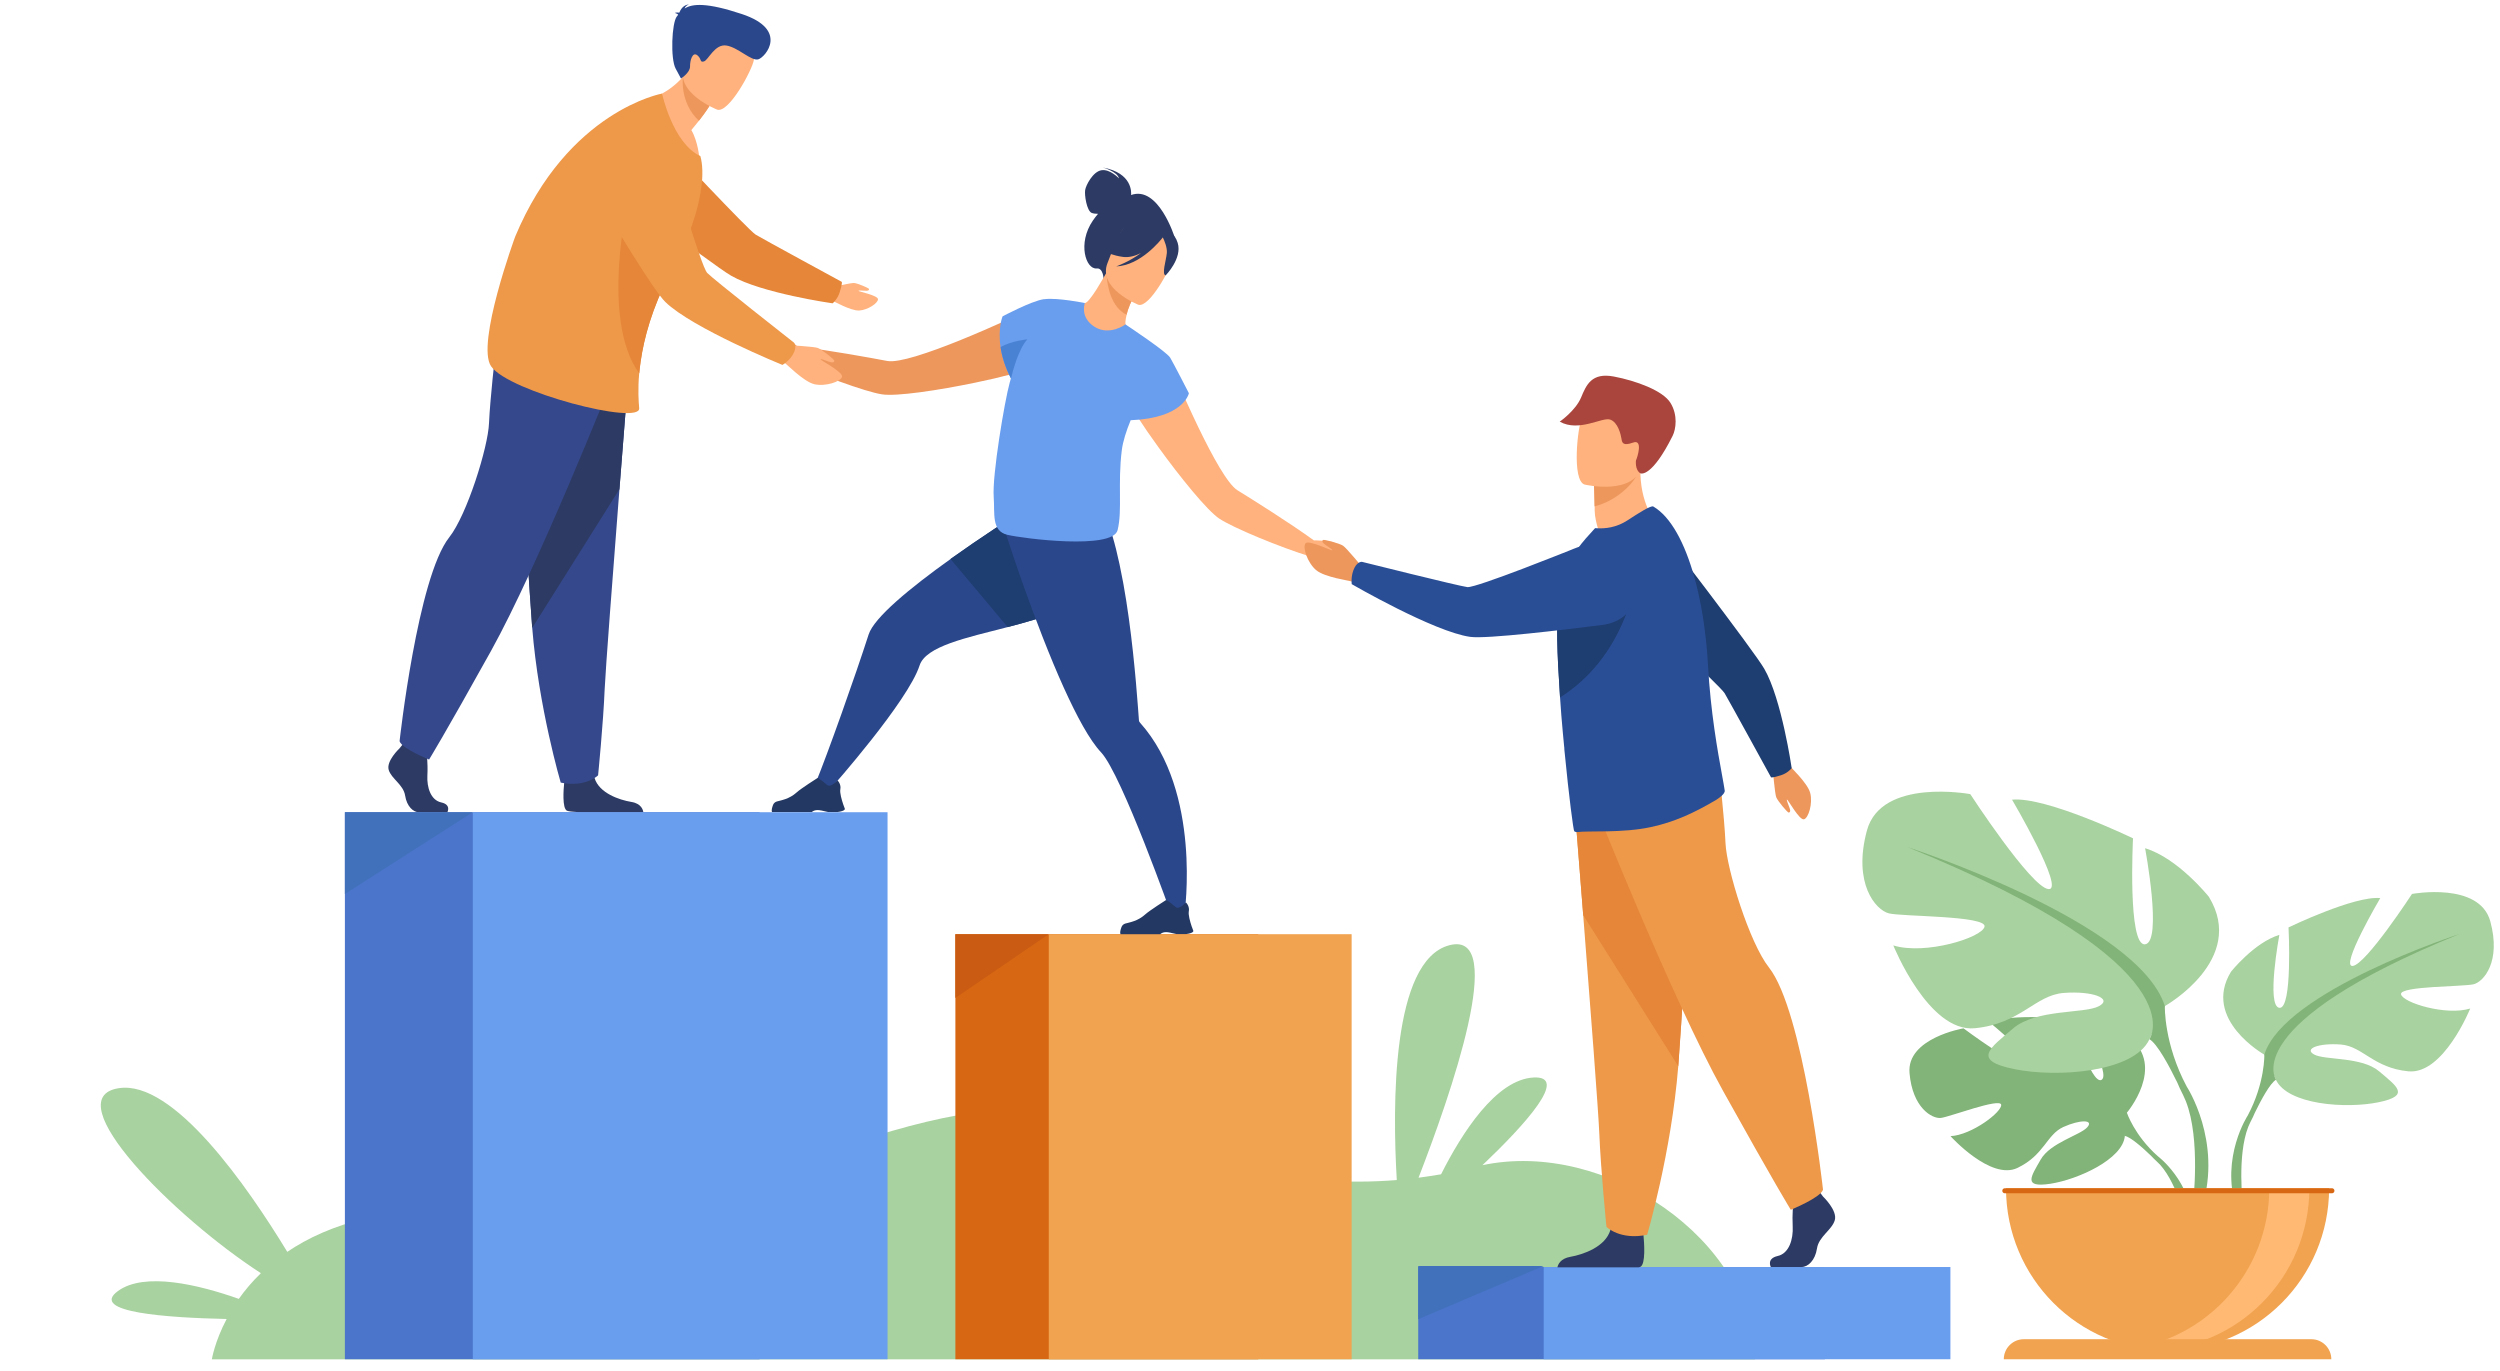 <svg width="259" height="142" viewBox="0 0 259 142" fill="none" xmlns="http://www.w3.org/2000/svg">
<g clip-path="url(#clip0)">
<path d="M12.211 133.757C14.966 131.735 20.59 133.097 24.743 134.563C25.359 133.683 26.12 132.782 27.028 131.902C18.086 126.119 5.732 113.776 12.284 112.739C17.971 111.828 25.651 122.934 29.762 129.691C34.019 126.81 40.551 124.694 50.526 125.427C76.403 127.334 96.625 110.57 111.525 116.165C123.378 120.608 134.23 123.101 144.706 122.253C144.257 114.573 144.153 99.486 150.163 97.924C156.257 96.332 150.278 113.462 146.96 122.012C147.742 121.907 148.514 121.792 149.297 121.655C151.446 117.391 154.994 111.817 158.897 111.629C162.569 111.451 158.041 116.469 153.585 120.712C166.388 118.009 181.581 128.466 181.831 140.829H21.947C21.947 140.829 22.228 139.027 23.48 136.648C17.282 136.512 9.217 135.957 12.211 133.757Z" fill="#A8D29F"/>
<path d="M146.928 131.263H189.062V140.818H146.928V131.263Z" fill="#4A75CB"/>
<path d="M159.929 131.263H202.063V140.818H159.929V131.263Z" fill="#699DEE"/>
<path d="M130.354 140.819H98.978V96.783H130.354V140.819Z" fill="#D86713"/>
<path d="M140.03 140.819H108.654V96.783H140.03V140.819Z" fill="#F1A34F"/>
<path d="M108.645 96.782L98.972 103.393V96.782H108.645Z" fill="#C95C12"/>
<path d="M203.419 106.537C203.419 106.537 209.284 110.916 210.431 110.654C211.579 110.392 206.143 105.929 206.143 105.929C208.188 104.944 214.542 105.562 214.542 105.562C214.542 105.562 216.661 112.414 217.704 111.88C218.747 111.335 215.523 105.908 215.523 105.908C217.798 105.772 220.594 107.469 220.594 107.469C224.413 110.497 220.344 115.275 220.344 115.275C220.344 115.275 221.126 117.632 223.547 119.78C223.547 119.78 226.99 122.336 227.23 126.915L226.604 126.967C226.604 126.967 225.613 122.703 223.808 120.691C223.735 120.618 223.641 120.513 223.505 120.388C223.213 120.115 223.005 119.906 222.869 119.759C221.972 118.889 220.73 117.789 220.135 117.684C220.135 117.684 220.166 117.569 220.156 117.381C220.146 117.475 220.135 117.58 220.135 117.684C219.926 120.094 215.273 122.2 212.403 122.64C209.534 123.07 210.421 121.886 211.412 120.136C212.403 118.386 215.523 117.601 216.243 116.783C216.953 115.977 215.481 115.977 213.749 116.762C212.017 117.559 211.788 119.665 209.012 120.995C206.237 122.326 202.073 117.705 202.073 117.705C204.285 117.59 207.437 115.18 207.322 114.447C207.207 113.713 201.969 115.715 201.072 115.819C200.174 115.914 198.14 114.793 197.827 111.178C197.503 107.542 203.419 106.537 203.419 106.537Z" fill="#82B378"/>
<path d="M234.587 109.261C234.587 109.261 228.107 105.614 231.133 100.669C231.133 100.669 233.554 97.631 236.141 96.855C236.141 96.855 234.764 104.231 236.141 104.41C237.529 104.588 237.091 96.08 237.091 96.08C237.091 96.08 243.915 92.78 246.596 93.042C246.596 93.042 242.36 100.24 243.748 100.072C245.136 99.894 249.883 92.612 249.883 92.612C249.883 92.612 256.885 91.313 258.001 95.472C259.128 99.621 257.312 101.706 256.269 101.968C255.236 102.23 248.579 102.146 248.746 103.006C248.923 103.875 253.41 105.258 255.914 104.483C255.914 104.483 253.149 111.335 249.518 110.989C245.887 110.644 244.77 108.391 242.517 108.213C240.263 108.035 238.625 108.642 239.752 109.25C240.878 109.858 244.677 109.449 246.492 111C248.308 112.55 249.779 113.504 246.409 114.195C243.038 114.887 236.986 114.457 235.776 111.848C234.587 109.261 234.587 109.261 234.587 109.261Z" fill="#A8D29F"/>
<path d="M232.854 115.589C234.67 112.205 234.586 109.25 234.586 109.25C236.652 102.66 254.808 96.761 254.808 96.761C231.738 106.128 235.797 111.859 235.797 111.859C235.171 112.226 234.242 113.965 233.595 115.296C233.501 115.526 233.355 115.84 233.136 116.259C233.053 116.448 232.98 116.605 232.927 116.72C231.738 119.707 232.364 124.861 232.364 124.861L231.644 125.06C230.058 119.853 232.854 115.589 232.854 115.589Z" fill="#82B378"/>
<path d="M224.278 104.231C224.278 104.231 232.823 99.422 228.837 92.906C228.837 92.906 225.644 88.903 222.232 87.876C222.232 87.876 224.058 97.599 222.232 97.83C220.406 98.06 220.98 86.85 220.98 86.85C220.98 86.85 211.986 82.501 208.449 82.847C208.449 82.847 214.031 92.34 212.205 92.109C210.379 91.879 204.119 82.271 204.119 82.271C204.119 82.271 194.895 80.553 193.413 86.043C191.931 91.533 194.321 94.278 195.688 94.624C197.055 94.969 205.83 94.854 205.6 95.996C205.371 97.138 199.444 98.972 196.147 97.945C196.147 97.945 199.788 106.976 204.578 106.526C209.367 106.065 210.838 103.089 213.802 102.869C216.765 102.639 218.925 103.446 217.443 104.242C215.961 105.038 210.953 104.504 208.553 106.547C206.164 108.59 204.223 109.847 208.668 110.759C213.113 111.67 221.085 111.105 222.681 107.668C224.278 104.231 224.278 104.231 224.278 104.231Z" fill="#A8D29F"/>
<path d="M197.618 87.761C197.618 87.761 221.544 95.535 224.277 104.232C224.277 104.232 224.163 108.119 226.552 112.582C226.552 112.582 230.246 118.208 228.138 125.05L227.188 124.799C227.188 124.799 228.023 118.009 226.448 114.07C226.385 113.923 226.291 113.714 226.176 113.462C225.895 112.896 225.696 112.488 225.582 112.184C224.726 110.424 223.495 108.14 222.681 107.658C222.681 107.658 228.034 100.114 197.618 87.761Z" fill="#82B378"/>
<path d="M224.559 139.896C215.315 139.896 207.823 132.373 207.823 123.091H241.296C241.296 132.373 233.804 139.896 224.559 139.896Z" fill="#F1A34F"/>
<path d="M220.438 139.77C221.116 139.854 221.815 139.896 222.514 139.896C231.759 139.896 239.251 132.373 239.251 123.091H235.098C235.098 131.672 228.702 138.744 220.438 139.77Z" fill="#FFB973"/>
<path d="M209.659 138.744H239.459C240.597 138.744 241.525 139.676 241.525 140.818H207.593C207.593 139.676 208.522 138.744 209.659 138.744Z" fill="#F1A34F"/>
<path d="M207.698 123.101H241.588C241.734 123.101 241.849 123.216 241.849 123.363C241.849 123.51 241.734 123.625 241.588 123.625H207.698C207.551 123.625 207.437 123.51 207.437 123.363C207.437 123.216 207.562 123.101 207.698 123.101Z" fill="#D86713"/>
<path d="M80.65 34.61C81.13 34.536 82.601 35.888 82.601 35.888C85.721 36.255 90.281 37.082 91.929 37.397C93.098 37.617 96.228 36.548 99.286 35.322C102.927 33.855 106.464 32.169 106.464 32.169C108.478 32.064 110.774 35.762 106.684 38.12C106.057 38.476 103.71 39.094 101.007 39.649C97.272 40.425 92.868 41.095 91.366 40.854C89.623 40.582 84.688 38.769 81.756 37.386C81.756 37.386 81.756 37.386 81.746 37.386C81.735 37.386 81.725 37.376 81.714 37.376C81.537 37.292 80.817 36.967 80.337 36.999C79.784 37.03 78.563 36.024 78.521 35.752C78.49 35.469 80.17 34.683 80.65 34.61Z" fill="#ED975D"/>
<path d="M84.469 81.203L86.191 81.548C86.191 81.548 94.058 72.674 95.268 68.944C95.915 66.953 100.068 66.084 104.409 64.963C108.186 63.978 112.099 62.804 113.977 60.499C117.994 55.544 111.452 49.467 111.452 49.467C111.452 49.467 104.492 53.626 98.482 57.911C94.287 60.908 90.552 63.978 89.989 65.738C88.611 70.023 85.721 78.164 84.469 81.203Z" fill="#2B478B"/>
<path d="M86.764 84.126H85.794C85.471 84.073 85.231 83.979 84.897 83.937C84.396 83.874 84.156 84.073 84.114 84.126C84.104 84.136 84.104 84.136 84.104 84.136H79.993C79.888 83.989 79.993 83.644 80.087 83.392C80.149 83.225 80.295 83.088 80.473 83.036C80.911 82.91 81.766 82.795 82.549 82.082C82.987 81.684 84.688 80.605 84.688 80.605H84.698C84.74 80.605 84.918 80.658 85.679 81.318C86.076 81.653 86.754 80.846 86.754 80.846C86.754 80.846 86.879 80.951 86.973 81.15C87.046 81.307 87.109 81.517 87.057 81.779C86.994 82.145 87.192 82.837 87.349 83.308C87.443 83.591 87.526 83.79 87.526 83.79C87.526 83.79 87.599 84.021 86.764 84.126Z" fill="#233862"/>
<path d="M98.472 57.911L104.398 64.963C108.176 63.978 112.088 62.804 113.967 60.499C117.984 55.544 111.442 49.467 111.442 49.467C111.442 49.467 104.482 53.616 98.472 57.911Z" fill="#1E3D70"/>
<path d="M103.856 54.223C103.856 54.223 104.336 55.732 105.108 58.016C106.089 60.897 107.56 64.994 109.146 68.797C109.49 69.635 109.856 70.453 110.21 71.249C111.535 74.172 112.882 76.687 114.081 77.954C116.221 80.249 121.427 94.969 121.427 94.969L122.721 94.613C122.721 94.613 124.526 82.04 118.12 74.885C118.047 74.811 117.994 74.717 117.994 74.623C117.911 73.564 117.608 68.818 116.94 64.009C116.774 62.825 116.596 61.652 116.387 60.51C116.377 60.436 116.356 60.363 116.346 60.29C115.375 55.051 114.436 52.725 113.236 51.551L104.378 54.087L103.856 54.223Z" fill="#2B478B"/>
<path d="M122.867 96.772H121.897C121.573 96.719 121.333 96.625 120.999 96.583C120.498 96.52 120.259 96.719 120.217 96.772C120.206 96.782 120.206 96.782 120.206 96.782H116.095C115.991 96.635 116.095 96.29 116.189 96.038C116.252 95.871 116.398 95.734 116.575 95.682C117.013 95.556 117.869 95.441 118.652 94.729C119.09 94.331 120.791 93.251 120.791 93.251H120.801C120.843 93.251 121.02 93.304 121.782 93.964C122.178 94.299 122.857 93.492 122.857 93.492C122.857 93.492 122.982 93.597 123.076 93.796C123.149 93.953 123.211 94.163 123.159 94.425C123.097 94.791 123.295 95.483 123.451 95.954C123.545 96.237 123.629 96.436 123.629 96.436C123.629 96.436 123.702 96.667 122.867 96.772Z" fill="#233862"/>
<path d="M120.968 37.114C120.968 37.114 122.45 40.749 124.161 44.291C125.601 47.266 127.197 50.179 128.209 50.797C129.639 51.677 133.572 54.139 136.118 55.983C136.118 55.983 138.111 55.973 138.414 56.35C138.727 56.738 139.437 58.456 139.228 58.624C139.019 58.802 137.433 58.718 137.058 58.32C136.724 57.974 135.972 57.723 135.795 57.67C135.785 57.67 135.774 57.66 135.764 57.66H135.753C132.654 56.706 127.792 54.705 126.321 53.731C125.058 52.893 122.241 49.414 120.008 46.323C118.38 44.081 117.055 42.038 116.836 41.357C115.375 36.862 119.549 35.678 120.968 37.114Z" fill="#FFB27D"/>
<path d="M113.226 22.844C113.403 22.582 113.58 22.362 113.758 22.152C113.539 22.152 113.299 22.131 113.1 22.058C112.579 21.838 112.339 20.183 112.422 19.69C112.495 19.198 113.226 17.773 114.112 17.637C114.999 17.49 115.928 18.485 115.928 18.485C115.761 17.773 114.259 17.354 114.259 17.354C117.368 17.93 117.201 20.004 117.18 20.203C120.018 19.187 121.688 24.562 121.688 24.562L114.332 28.921C114.332 28.921 114.311 27.737 113.612 27.81C112.506 27.925 111.598 25.222 113.226 22.844Z" fill="#2C3A64"/>
<path d="M112.756 34.117C114.446 34.914 116.69 33.761 116.679 33.751C116.533 33.604 116.585 33.174 116.721 32.598C116.857 32.001 117.17 31.194 117.744 30.22C117.869 30.01 117.984 29.811 118.13 29.591L117.931 29.518L114.655 28.198C114.655 28.198 114.123 29.151 113.57 30.031C113.1 30.754 112.61 31.414 112.391 31.393C112.37 31.383 110.2 32.881 112.756 34.117Z" fill="#FFB27D"/>
<path d="M114.645 28.533C114.728 29.706 115.125 31.823 116.711 32.609C116.846 32.011 117.159 31.205 117.733 30.23L114.645 28.533Z" fill="#ED975D"/>
<path d="M117.932 31.571C117.932 31.571 113.664 29.885 114.749 27.223C115.834 24.573 116.022 22.561 118.798 23.525C121.573 24.489 121.677 25.725 121.531 26.7C121.375 27.674 119.069 31.938 117.932 31.571Z" fill="#FFB27D"/>
<path d="M116.335 26.616C114.363 26.333 113.789 25.537 113.789 25.537C113.789 25.537 115.605 25.013 116.669 23.232C116.669 23.232 118.881 22.477 120.53 23.734C120.634 23.86 120.697 24.017 120.738 24.195C121.114 24.07 121.677 24.101 122.011 25.17C122.502 26.773 120.759 28.533 120.759 28.533C120.331 28.418 120.811 26.982 120.884 26.218C120.937 25.652 120.634 24.939 120.467 24.594C120.258 24.866 118.182 27.496 115.636 27.601C115.636 27.601 116.982 27.129 118.203 26.218C117.587 26.521 116.94 26.7 116.335 26.616Z" fill="#2C3A64"/>
<path d="M104.617 39.597C104.649 39.471 104.69 39.335 104.732 39.199C104.096 37.983 103.783 36.883 103.657 35.951C103.365 33.992 103.866 32.776 103.866 32.776C103.866 32.776 106.829 31.194 108.134 30.995C108.144 30.995 108.144 30.995 108.155 30.995C108.165 30.995 108.186 30.995 108.207 30.995C109.532 30.817 112.391 31.393 112.391 31.393C112.391 31.393 111.838 32.87 113.393 33.855C114.947 34.84 116.606 33.604 116.606 33.604C116.658 33.635 116.711 33.677 116.763 33.719C116.763 33.719 120.853 36.433 121.229 37.051C121.594 37.669 123.169 40.739 123.169 40.739C123.169 40.739 122.669 43.316 117.138 43.536C116.679 44.647 116.335 45.726 116.22 46.627C115.782 50.127 116.293 52.882 115.782 54.925C115.271 56.968 106.036 55.805 104.367 55.407C102.698 55.009 103.073 53.218 102.948 51.478C102.781 49.278 104.075 41.525 104.617 39.597Z" fill="#699DEE"/>
<path d="M103.657 35.951C103.793 36.883 104.106 37.983 104.743 39.209C104.889 38.57 105.483 36.213 106.433 35.154C106.433 35.154 104.826 35.301 103.657 35.951Z" fill="#4A82D3"/>
<path d="M141.231 58.875C141.231 58.875 139.51 56.78 139.145 56.539C138.779 56.287 137.152 55.858 137.058 55.942C136.964 56.025 136.964 56.151 137.162 56.329C137.36 56.507 138.132 56.958 138.018 57.01C137.903 57.063 135.586 55.9 135.253 56.287C134.919 56.675 135.44 58.288 136.338 59.053C137.235 59.829 139.896 60.154 140.063 60.258C141.492 61.18 141.231 58.875 141.231 58.875Z" fill="#ED975D"/>
<path d="M171.511 54.045C171.511 54.045 169.038 56.989 165.898 55.753C165.898 55.753 165.219 54.108 165.209 52.893C165.209 52.746 165.209 52.599 165.209 52.463C165.188 51.101 165.146 50.336 165.146 50.336C165.292 50.273 169.957 48.356 169.946 48.513C169.863 52.201 171.511 54.045 171.511 54.045Z" fill="#FFB27D"/>
<path d="M169.477 49.393C169.028 50.231 167.484 51.866 165.199 52.463C165.178 51.101 165.136 50.336 165.136 50.336C165.272 50.305 169.612 49.152 169.477 49.393Z" fill="#ED975D"/>
<path d="M164.166 50.2C164.166 50.2 169.414 51.436 170.134 48.146C170.854 44.856 172.012 42.792 168.694 41.87C165.376 40.938 164.447 42.049 163.946 43.096C163.425 44.123 162.82 49.791 164.166 50.2Z" fill="#FFB27D"/>
<path d="M169.946 49.037C170.019 49.079 171.146 49.435 173.285 45.15C173.619 44.479 173.849 43.023 173.066 41.745C172.284 40.467 169.508 39.45 167.202 39.01C164.896 38.57 164.343 39.869 163.801 41.179C163.227 42.552 161.589 43.683 161.589 43.683C163.571 44.794 165.971 43.201 166.795 43.463C167.62 43.725 167.922 45.035 167.985 45.454C168.047 45.873 168.141 46.229 169.185 45.852C170.228 45.475 169.654 47.34 169.487 47.696C169.487 47.706 169.352 48.66 169.946 49.037Z" fill="#A9453D"/>
<path d="M183.459 131.263H186.641C187.309 131.263 188.05 130.582 188.238 129.346C188.425 128.099 189.792 127.428 190.084 126.412C190.377 125.396 188.864 123.96 188.864 123.96L188.613 123.625L188.352 123.279L185.838 123.876C185.838 123.876 185.775 124.484 185.733 125.259C185.702 125.825 185.692 126.464 185.723 127.041C185.796 128.392 185.347 129.859 184.168 130.121C182.979 130.393 183.459 131.263 183.459 131.263Z" fill="#2C3A64"/>
<path d="M161.348 131.295H169.769C169.852 131.274 169.915 131.263 169.946 131.242C170.51 130.949 170.332 128.728 170.27 128.036C170.259 127.91 170.249 127.837 170.249 127.837C170.249 127.837 167.285 125.385 166.878 127.261C166.868 127.324 166.847 127.376 166.837 127.428C166.325 129.178 164.019 129.974 162.694 130.205C161.672 130.383 161.411 130.991 161.348 131.295Z" fill="#2C3A64"/>
<path d="M163.039 82.397C163.039 82.397 163.487 88.034 164.02 94.802C164.74 104.001 165.606 115.306 165.689 117.443C165.835 121.163 166.43 127.103 166.43 127.103C166.43 127.103 167.838 128.518 170.645 127.921C170.645 127.921 173.15 119.434 173.869 110.445C173.88 110.298 173.89 110.151 173.901 110.004C174.569 100.858 175.602 81.611 175.602 81.611L163.039 82.397Z" fill="#EE9849"/>
<path d="M163.039 82.397C163.039 82.397 163.487 88.034 164.02 94.802L173.869 110.455C173.88 110.308 173.89 110.162 173.901 110.015C174.569 100.868 175.602 81.622 175.602 81.622L163.039 82.397Z" fill="#E58638"/>
<path d="M165.094 83.067C165.094 83.067 173.202 103.477 178.534 113.064C183.866 122.651 185.525 125.333 185.525 125.333C185.525 125.333 188.582 124.096 188.864 123.258C188.864 123.258 186.829 104.745 183.261 100.229C181.247 97.683 178.878 90.024 178.763 87.353C178.649 84.681 178.043 79.379 178.043 79.379L165.094 83.067Z" fill="#EE9849"/>
<path d="M183.657 79.662C183.657 79.662 183.866 82.208 184.022 82.606C184.179 82.994 185.201 84.209 185.316 84.188C185.431 84.168 185.504 84.073 185.441 83.832C185.379 83.581 185.024 82.826 185.139 82.837C185.253 82.858 186.422 85.006 186.892 84.88C187.361 84.754 187.82 83.235 187.539 82.156C187.257 81.077 185.379 79.379 185.306 79.212C184.7 77.745 183.657 79.662 183.657 79.662Z" fill="#ED975D"/>
<path d="M184.523 80.312C183.626 80.605 183.48 80.532 183.48 80.532C183.48 80.532 179.108 72.548 178.669 71.815C178.231 71.081 169.393 62.857 169.393 62.857L171.658 54.359C171.658 54.359 181.706 67.414 182.781 69.29C184.575 72.391 185.619 79.578 185.619 79.578C185.619 79.578 185.233 80.081 184.523 80.312Z" fill="#1E3D70"/>
<path d="M161.328 66.199C161.359 67.949 161.463 69.908 161.599 71.898C161.609 72.014 161.62 72.139 161.62 72.255C161.703 73.491 161.797 74.727 161.912 75.932C161.954 76.414 162.006 76.896 162.048 77.368L162.058 77.43C162.058 77.609 162.079 77.797 162.1 77.975C162.538 82.491 163.007 86.064 163.091 86.116C163.195 86.189 163.31 86.221 163.435 86.2C164.614 86.053 168.141 86.315 171.021 85.687C173.452 85.173 175.549 84.199 177.772 82.879C178.064 82.701 178.742 82.24 178.68 81.894C178.628 81.517 178.523 80.961 178.398 80.27C177.96 77.871 177.209 73.732 176.948 68.891C176.896 67.99 176.822 67.1 176.729 66.22C176.478 63.936 176.082 61.777 175.549 59.85C174.558 56.277 173.108 53.542 171.282 52.474C171.042 52.337 169.758 53.155 168.59 53.919C167.505 54.621 166.357 54.81 165.251 54.716L164.27 55.805C163.08 57.188 161.818 59.032 161.474 61.652C161.453 61.84 161.421 62.05 161.411 62.27C161.328 63.339 161.307 64.69 161.328 66.199Z" fill="#2A4E96"/>
<path d="M161.328 66.199C161.359 67.948 161.463 69.908 161.599 71.898C161.609 72.014 161.62 72.139 161.62 72.255C168.36 68.022 169.404 60.269 169.404 60.269C166.086 60.415 163.456 61.18 161.422 62.27C161.328 63.338 161.307 64.69 161.328 66.199Z" fill="#1E3D70"/>
<path d="M140.208 59.085C140.553 58.142 141.095 58.205 141.095 58.205C141.095 58.205 151.123 60.709 152.02 60.824C152.917 60.929 162.809 56.947 162.809 56.947C162.809 56.947 166.701 55.198 168.527 56.79C170.113 58.184 170.186 59.944 169.81 61.432C169.372 63.192 167.88 64.501 166.085 64.732C162.047 65.245 153.992 66.22 152.312 65.979C148.556 65.455 140.041 60.52 140.041 60.52C140.041 60.52 139.937 59.829 140.208 59.085Z" fill="#2A4E96"/>
<path d="M41.386 77.535C41.386 77.535 39.998 78.835 40.269 79.757C40.54 80.678 41.792 81.286 41.97 82.418C42.147 83.549 42.815 84.157 43.431 84.157C44.046 84.157 46.342 84.157 46.342 84.157C46.342 84.157 46.791 83.361 45.705 83.13C44.62 82.889 44.213 81.569 44.276 80.343C44.349 79.117 44.172 77.483 44.172 77.483L41.866 76.938L41.386 77.535Z" fill="#2C3A64"/>
<path d="M58.738 83.99C58.884 84.063 59.374 84.105 60.053 84.147H66.647C66.626 83.948 66.47 83.246 65.395 83.078C64.174 82.879 62.066 82.166 61.597 80.605C61.576 80.553 61.566 80.501 61.555 80.448C61.179 78.782 58.467 80.962 58.467 80.962C58.467 80.962 58.456 81.024 58.446 81.14C58.383 81.758 58.227 83.738 58.738 83.99Z" fill="#2C3A64"/>
<path d="M65.071 39.304C65.071 39.304 64.654 44.469 64.174 50.682C63.517 59.127 62.724 69.489 62.64 71.459C62.505 74.874 61.962 80.322 61.962 80.322C61.962 80.322 60.668 81.621 58.091 81.077C58.091 81.077 55.795 73.292 55.138 65.046C55.127 64.91 55.117 64.774 55.107 64.638C54.491 56.245 53.541 38.581 53.541 38.581L65.071 39.304Z" fill="#35488B"/>
<path d="M65.071 39.304C65.071 39.304 64.654 44.469 64.174 50.682L55.138 65.046C55.127 64.91 55.117 64.774 55.107 64.638C54.491 56.245 53.541 38.581 53.541 38.581L65.071 39.304Z" fill="#2C3A64"/>
<path d="M63.193 39.911C63.193 39.911 55.753 58.634 50.87 67.435C45.977 76.236 44.453 78.688 44.453 78.688C44.453 78.688 41.646 77.567 41.396 76.791C41.396 76.791 43.264 59.808 46.54 55.669C48.387 53.333 50.568 46.313 50.661 43.851C50.766 41.399 51.319 36.538 51.319 36.538L63.193 39.911Z" fill="#35488B"/>
<path d="M86.128 29.759C86.128 29.759 88.142 29.298 88.486 29.319C88.83 29.34 90.009 29.843 90.03 29.937C90.051 30.031 89.989 30.115 89.78 30.126C89.571 30.136 88.903 30.052 88.945 30.136C88.987 30.22 90.938 30.597 90.959 30.995C90.98 31.393 89.915 32.116 89.018 32.169C88.121 32.221 86.347 31.163 86.191 31.152C84.897 31.037 86.128 29.759 86.128 29.759Z" fill="#FFB27D"/>
<path d="M86.994 30.272C87.286 29.35 87.213 29.204 87.213 29.204C87.213 29.204 79.032 24.761 78.291 24.311C77.54 23.86 69.088 14.829 69.088 14.829L60.428 17.218C60.428 17.218 73.826 27.464 75.746 28.564C78.918 30.387 86.263 31.425 86.263 31.425C86.263 31.425 86.764 31.006 86.994 30.272Z" fill="#E58638"/>
<path d="M66.47 10.439C66.47 10.439 69.506 15.803 72.469 16.505C72.469 16.505 72.344 14.703 71.624 13.477C71.916 13.131 72.177 12.806 72.407 12.513C73.158 11.549 73.513 10.963 73.513 10.963L72.511 8.249L71.833 6.405C71.51 7.002 71.144 7.516 70.769 7.945C68.807 10.187 66.47 10.439 66.47 10.439Z" fill="#FFB27D"/>
<path d="M70.748 7.945C70.748 7.945 70.383 10.627 72.407 12.513C73.158 11.549 73.513 10.963 73.513 10.963L72.511 8.249C71.416 7.914 70.748 7.945 70.748 7.945Z" fill="#ED975D"/>
<path d="M74.306 11.361C74.306 11.361 69.767 9.59 70.915 6.772C72.062 3.953 72.24 1.826 75.193 2.843C78.135 3.859 78.26 5.158 78.104 6.195C77.947 7.222 75.516 11.748 74.306 11.361Z" fill="#FFB27D"/>
<path d="M50.881 37.952C52.707 40.592 66.386 44.123 66.219 42.29C66.157 41.588 66.073 40.362 66.219 38.685C66.251 38.298 66.303 37.879 66.365 37.439C66.71 35.039 67.534 31.949 69.381 28.376C69.516 28.104 69.662 27.841 69.809 27.569C70.57 26.186 71.217 24.719 71.708 23.294C72.657 20.549 73.033 17.919 72.563 16.191C72.563 16.18 72.563 16.17 72.553 16.17C69.694 14.839 68.588 9.695 68.588 9.695C68.588 9.695 58.832 11.455 53.375 24.51C53.375 24.499 49.284 35.658 50.881 37.952Z" fill="#EE9849"/>
<path d="M66.23 38.686C66.261 38.298 66.313 37.879 66.376 37.439C66.72 35.039 67.544 31.949 69.391 28.376C69.078 26.448 68.64 24.855 68.16 24.133C66.219 21.209 65.082 20.748 65.082 20.748C65.082 20.748 62.16 33.101 66.23 38.686Z" fill="#E58638"/>
<path d="M81.599 35.752C81.599 35.752 84.302 35.898 84.719 36.045C85.137 36.192 86.451 37.25 86.441 37.376C86.43 37.502 86.326 37.585 86.065 37.523C85.804 37.47 84.99 37.114 85.011 37.229C85.032 37.344 87.338 38.528 87.234 39.031C87.119 39.534 85.523 40.069 84.375 39.806C83.227 39.545 81.38 37.585 81.192 37.523C79.596 36.915 81.599 35.752 81.599 35.752Z" fill="#FFB27D"/>
<path d="M82.111 36.779C82.653 35.898 82.257 35.5 82.257 35.5C82.257 35.5 73.92 28.952 73.273 28.282C72.615 27.621 69.59 17.081 69.59 17.081C69.59 17.081 68.546 12.817 66.105 12.345C63.986 11.937 62.515 12.985 61.566 14.221C60.428 15.688 60.313 17.72 61.263 19.323C63.392 22.927 67.68 30.073 68.932 31.288C71.718 34.002 81.057 37.805 81.057 37.805C81.057 37.805 81.683 37.47 82.111 36.779Z" fill="#EE9849"/>
<path d="M70.257 1.533C70.226 1.47 70.132 1.407 69.913 1.334C69.913 1.334 70.122 1.261 70.372 1.313C70.497 0.999 70.81 0.475 71.384 0.464C71.384 0.464 71.05 0.548 70.925 0.883C71.718 0.38 73.2 0.234 76.873 1.46C81.735 3.084 79.304 5.912 78.573 6.143C77.843 6.373 76.487 4.917 75.266 4.718C74.045 4.519 73.388 6.227 72.929 6.363C72.469 6.499 72.73 6.122 72.24 5.724C71.749 5.336 71.478 6.248 71.489 6.887C71.499 7.526 70.549 8.134 70.549 8.134C70.549 8.134 70.549 8.134 69.996 7.107C69.444 6.08 69.59 2.371 70.122 1.701C70.163 1.648 70.216 1.585 70.257 1.533Z" fill="#2B478B"/>
<path d="M146.928 131.158V136.669L159.919 131.158H146.928Z" fill="#4271BC"/>
<path d="M35.73 84.147H78.699V140.818H35.73V84.147Z" fill="#4A75CB"/>
<path d="M48.982 84.147H91.95V140.818H48.982V84.147Z" fill="#699DEE"/>
<path d="M35.73 84.147V92.623L48.982 84.147H35.73Z" fill="#4271BC"/>
</g>
<defs>
<clipPath id="clip0">
<rect width="258.092" height="141.297" fill="white" transform="matrix(-1 0 0 1 258.356 0.464)"/>
</clipPath>
</defs>
</svg>
